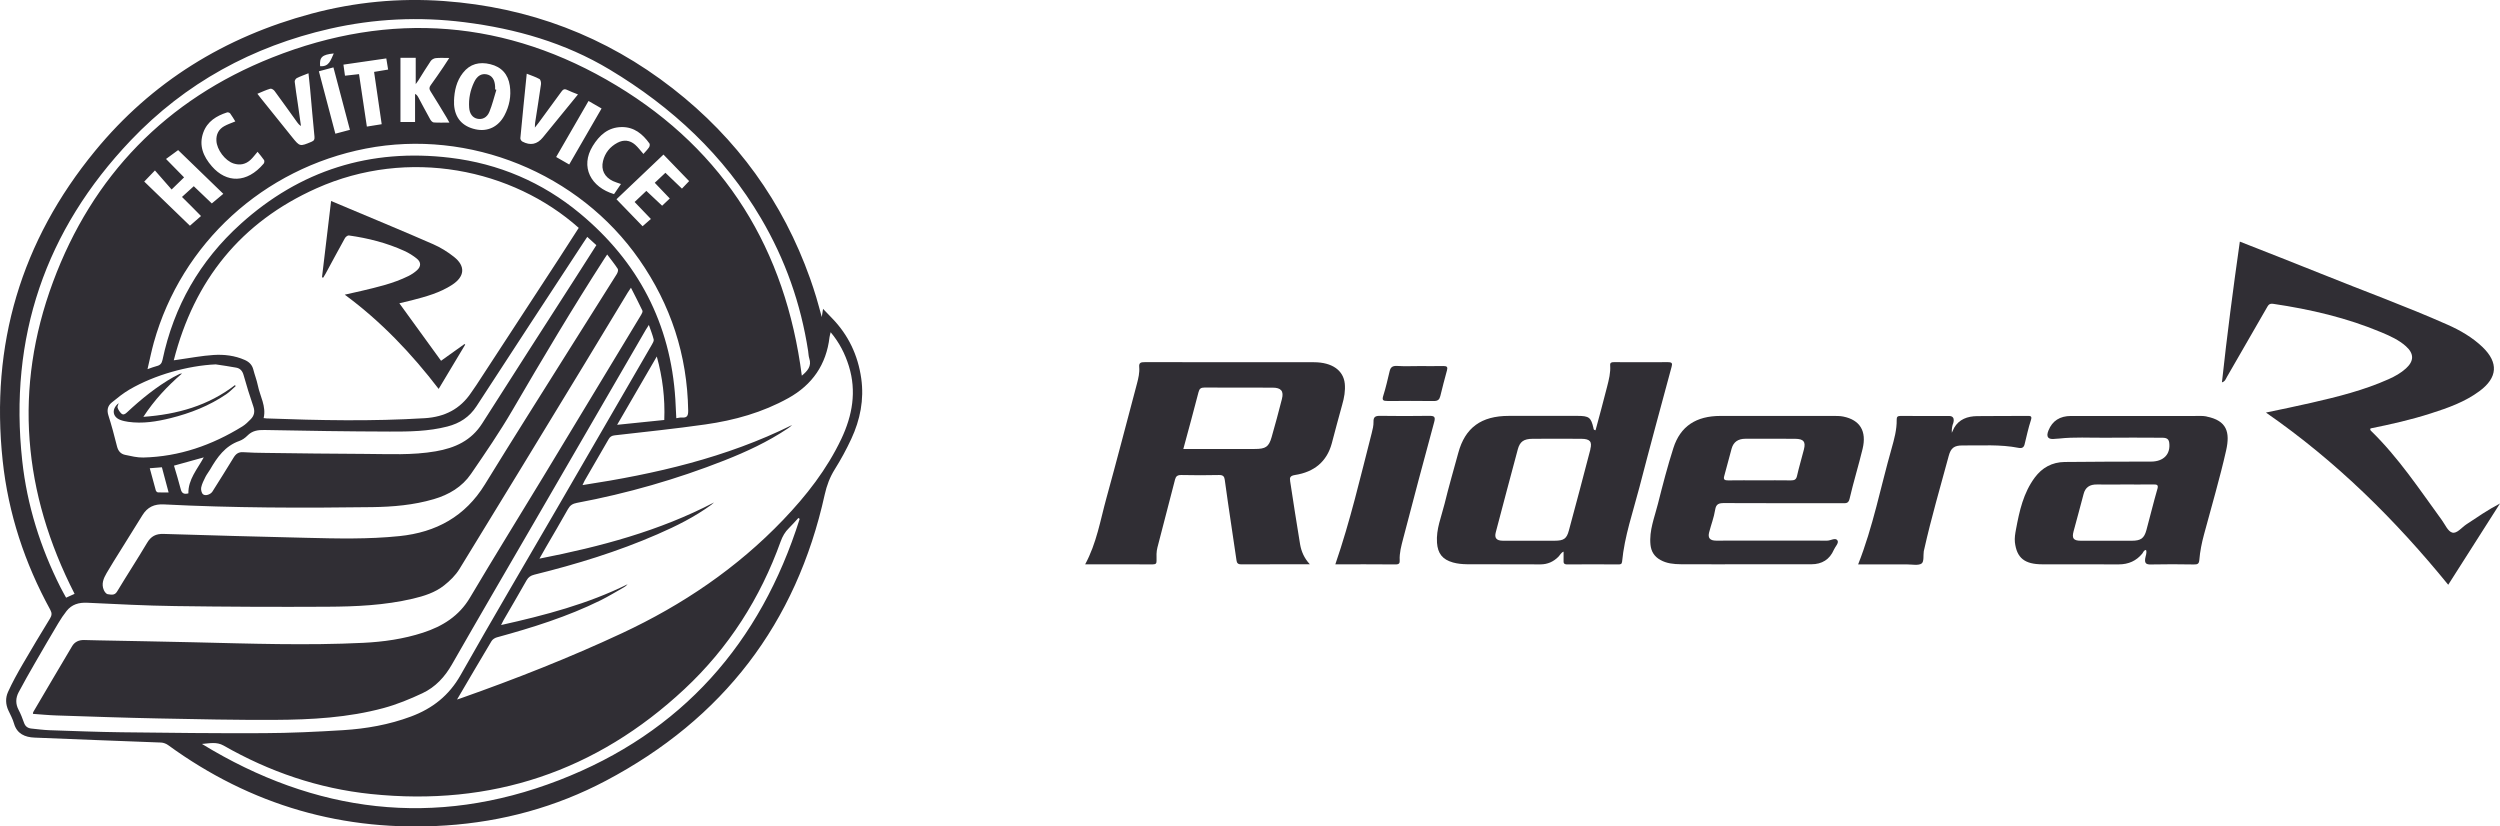 <svg width="121" height="40" viewBox="0 0 121 40" fill="none" xmlns="http://www.w3.org/2000/svg">
<g opacity="0.9" clip-path="url(#clip0_4072_16132)">
<g clip-path="url(#clip1_4072_16132)">
<path d="M39.774 15.342C39.799 15.187 39.814 15.094 39.836 14.949C39.996 15.116 40.13 15.257 40.267 15.397C41.065 16.215 41.526 17.199 41.684 18.317C41.829 19.337 41.633 20.317 41.202 21.244C40.968 21.748 40.7 22.241 40.405 22.712C40.164 23.097 40.014 23.496 39.916 23.938C38.541 30.177 34.993 34.797 29.316 37.792C26.909 39.062 24.319 39.77 21.595 39.951C16.634 40.281 12.147 38.982 8.137 36.063C8.042 35.994 7.911 35.944 7.795 35.939C5.752 35.856 3.709 35.79 1.667 35.7C1.215 35.681 0.82 35.522 0.677 35.015C0.615 34.796 0.501 34.59 0.404 34.382C0.268 34.087 0.26 33.774 0.387 33.493C0.594 33.035 0.839 32.592 1.092 32.157C1.524 31.41 1.971 30.672 2.42 29.935C2.51 29.787 2.522 29.676 2.433 29.513C1.197 27.257 0.403 24.858 0.13 22.303C-0.471 16.694 1.011 11.677 4.601 7.306C7.348 3.96 10.881 1.785 15.076 0.661C17.176 0.099 19.316 -0.107 21.484 0.05C25.607 0.348 29.313 1.75 32.565 4.284C35.675 6.707 37.892 9.777 39.209 13.48C39.316 13.781 39.414 14.085 39.507 14.39C39.596 14.685 39.673 14.983 39.773 15.342H39.774ZM28.011 11.029C24.813 8.183 19.781 7.115 15.308 9.119C11.663 10.752 9.402 13.56 8.41 17.439C8.524 17.423 8.574 17.415 8.624 17.408C9.194 17.329 9.761 17.218 10.334 17.181C10.848 17.148 11.365 17.208 11.849 17.423C12.059 17.517 12.203 17.659 12.261 17.888C12.327 18.147 12.427 18.398 12.48 18.659C12.586 19.18 12.895 19.666 12.76 20.236C12.82 20.243 12.863 20.25 12.907 20.252C15.459 20.347 18.012 20.397 20.564 20.24C21.517 20.181 22.275 19.8 22.806 19.002C22.888 18.877 22.978 18.758 23.059 18.634C24.398 16.584 25.736 14.535 27.073 12.485C27.389 12 27.7 11.512 28.011 11.029H28.011ZM22.12 33.858C22.148 33.849 22.224 33.825 22.299 33.798C24.95 32.862 27.564 31.834 30.111 30.644C33.04 29.275 35.67 27.495 37.904 25.162C39.029 23.988 40.021 22.717 40.721 21.242C41.256 20.111 41.465 18.943 41.085 17.718C40.901 17.125 40.625 16.582 40.204 16.079C40.181 16.181 40.158 16.249 40.149 16.32C39.994 17.641 39.322 18.62 38.157 19.268C36.906 19.964 35.546 20.343 34.14 20.543C32.681 20.751 31.214 20.903 29.75 21.07C29.605 21.087 29.525 21.137 29.456 21.259C29.072 21.93 28.681 22.598 28.294 23.267C28.264 23.32 28.242 23.378 28.193 23.479C31.735 22.938 35.15 22.151 38.339 20.57C38.271 20.639 38.195 20.694 38.117 20.745C37.163 21.383 36.126 21.865 35.061 22.285C32.747 23.196 30.364 23.881 27.918 24.34C27.716 24.378 27.591 24.457 27.491 24.637C27.143 25.261 26.777 25.874 26.419 26.492C26.324 26.656 26.231 26.823 26.109 27.038C29.073 26.456 31.918 25.698 34.561 24.318C34.519 24.36 34.474 24.398 34.426 24.433C33.62 25.021 32.731 25.463 31.818 25.86C29.895 26.699 27.895 27.31 25.861 27.814C25.689 27.857 25.575 27.929 25.486 28.087C25.122 28.735 24.742 29.375 24.37 30.019C24.335 30.079 24.307 30.143 24.252 30.252C26.39 29.775 28.448 29.232 30.377 28.277C30.324 28.339 30.263 28.388 30.196 28.426C29.82 28.639 29.45 28.868 29.062 29.059C27.461 29.849 25.763 30.378 24.045 30.849C23.949 30.875 23.839 30.947 23.789 31.03C23.222 31.977 22.666 32.93 22.12 33.858ZM30.537 13.927C30.461 14.04 30.419 14.099 30.383 14.16C29.666 15.344 28.952 16.529 28.233 17.712C26.237 20.991 24.244 24.272 22.235 27.543C22.049 27.845 21.776 28.112 21.495 28.334C21.057 28.682 20.522 28.849 19.98 28.977C18.615 29.298 17.222 29.359 15.83 29.366C13.381 29.38 10.931 29.368 8.483 29.334C7.06 29.315 5.639 29.239 4.218 29.173C3.813 29.155 3.474 29.253 3.223 29.571C3.076 29.757 2.943 29.956 2.822 30.16C2.441 30.799 2.066 31.442 1.695 32.086C1.424 32.556 1.155 33.027 0.901 33.507C0.755 33.783 0.747 34.07 0.901 34.36C1.005 34.556 1.087 34.766 1.16 34.976C1.221 35.155 1.339 35.244 1.519 35.262C1.809 35.292 2.099 35.331 2.39 35.342C3.558 35.381 4.725 35.428 5.893 35.442C8.185 35.469 10.476 35.497 12.768 35.485C14.047 35.479 15.328 35.419 16.605 35.34C17.728 35.27 18.834 35.075 19.894 34.679C20.93 34.293 21.733 33.664 22.29 32.678C23.828 29.959 25.414 27.267 26.982 24.565C28.508 21.933 30.034 19.301 31.558 16.668C31.601 16.595 31.656 16.497 31.638 16.426C31.582 16.202 31.494 15.985 31.405 15.727C31.339 15.831 31.298 15.891 31.261 15.954C29.452 19.075 27.643 22.196 25.833 25.317C24.513 27.594 23.183 29.867 21.877 32.153C21.529 32.764 21.074 33.257 20.446 33.552C19.841 33.836 19.213 34.095 18.569 34.269C16.845 34.736 15.069 34.833 13.293 34.842C11.421 34.851 9.549 34.811 7.677 34.773C6.03 34.74 4.384 34.682 2.736 34.628C2.357 34.616 1.978 34.578 1.593 34.551C1.601 34.505 1.599 34.48 1.609 34.463C2.235 33.399 2.86 32.334 3.492 31.273C3.615 31.066 3.819 30.974 4.062 30.977C4.287 30.98 4.511 30.988 4.736 30.993C6.278 31.024 7.821 31.05 9.363 31.086C12.104 31.15 14.844 31.248 17.584 31.113C18.566 31.065 19.536 30.926 20.474 30.621C21.425 30.311 22.22 29.816 22.749 28.923C23.913 26.958 25.117 25.017 26.301 23.064C27.881 20.456 29.458 17.845 31.034 15.233C31.069 15.175 31.116 15.082 31.093 15.034C30.924 14.675 30.738 14.322 30.538 13.926L30.537 13.927ZM29.387 12.319C29.332 12.4 29.295 12.453 29.26 12.508C27.707 14.916 26.245 17.379 24.802 19.853C24.185 20.912 23.489 21.927 22.795 22.939C22.364 23.568 21.728 23.945 20.993 24.16C20.022 24.445 19.021 24.531 18.018 24.545C14.655 24.591 11.291 24.586 7.931 24.413C7.463 24.388 7.135 24.548 6.897 24.93C6.547 25.493 6.197 26.054 5.847 26.617C5.616 26.989 5.379 27.36 5.159 27.739C5.01 27.993 4.895 28.266 5.027 28.563C5.062 28.644 5.145 28.752 5.215 28.759C5.371 28.777 5.543 28.837 5.666 28.632C6.142 27.842 6.647 27.069 7.118 26.276C7.308 25.955 7.545 25.83 7.922 25.842C10.22 25.915 12.519 25.974 14.817 26.03C16.322 26.067 17.827 26.103 19.329 25.948C21.115 25.765 22.518 24.994 23.472 23.441C24.831 21.229 26.222 19.035 27.603 16.836C28.351 15.645 29.106 14.458 29.852 13.265C29.896 13.196 29.934 13.069 29.901 13.016C29.749 12.78 29.57 12.562 29.388 12.318L29.387 12.319ZM3.61 28.743C1.109 23.851 0.652 18.803 2.565 13.649C4.475 8.503 8.045 4.819 13.176 2.782C18.914 0.504 24.55 0.952 29.831 4.136C35.113 7.321 38.023 12.101 38.808 18.183C39.081 17.955 39.295 17.725 39.168 17.342C39.132 17.231 39.132 17.108 39.114 16.991C38.762 14.706 38.007 12.56 36.832 10.564C35.038 7.517 32.529 5.181 29.506 3.366C27.343 2.068 24.968 1.389 22.479 1.075C20.29 0.799 18.112 0.901 15.962 1.392C12.217 2.247 8.971 4.018 6.331 6.791C2.183 11.15 0.426 16.335 1.076 22.302C1.311 24.455 1.954 26.494 2.929 28.43C3.015 28.599 3.109 28.763 3.199 28.928C3.354 28.858 3.483 28.8 3.61 28.742V28.743ZM7.139 17.868C7.335 17.801 7.459 17.748 7.588 17.717C7.751 17.678 7.829 17.591 7.865 17.421C8.411 14.825 9.674 12.62 11.646 10.84C14.525 8.24 17.925 7.171 21.788 7.636C24.138 7.919 26.253 8.822 28.069 10.329C30.89 12.669 32.457 15.666 32.687 19.326C32.706 19.626 32.718 19.926 32.733 20.241C32.838 20.227 32.921 20.201 33 20.208C33.266 20.233 33.312 20.107 33.308 19.867C33.264 17.192 32.471 14.76 30.939 12.562C28.017 8.37 22.721 6.219 17.709 7.19C12.751 8.152 8.791 11.77 7.445 16.576C7.332 16.981 7.25 17.394 7.139 17.869L7.139 17.868ZM10.44 17.636C9.096 17.696 7.485 18.144 6.27 18.852C5.963 19.031 5.683 19.258 5.407 19.483C5.214 19.641 5.164 19.846 5.246 20.103C5.404 20.598 5.537 21.1 5.663 21.604C5.718 21.826 5.841 21.97 6.053 22.015C6.343 22.076 6.642 22.151 6.936 22.144C8.677 22.103 10.262 21.546 11.73 20.64C11.88 20.548 12.01 20.417 12.135 20.29C12.304 20.118 12.347 19.922 12.264 19.679C12.09 19.174 11.933 18.663 11.788 18.148C11.732 17.951 11.623 17.829 11.433 17.794C11.104 17.731 10.772 17.688 10.44 17.636L10.44 17.636ZM28.423 11.465C28.357 11.564 28.287 11.668 28.218 11.773C26.498 14.401 24.773 17.024 23.064 19.659C22.721 20.188 22.251 20.488 21.655 20.643C20.739 20.88 19.801 20.891 18.867 20.888C16.845 20.883 14.823 20.852 12.802 20.812C12.477 20.806 12.209 20.845 11.975 21.084C11.867 21.193 11.729 21.292 11.585 21.342C10.894 21.585 10.512 22.131 10.171 22.721C10.1 22.843 10.008 22.954 9.945 23.08C9.863 23.245 9.775 23.415 9.738 23.592C9.717 23.695 9.752 23.859 9.826 23.922C9.945 24.023 10.197 23.927 10.281 23.793C10.624 23.244 10.973 22.699 11.308 22.145C11.421 21.96 11.553 21.87 11.779 21.886C12.137 21.911 12.497 21.917 12.856 21.921C14.459 21.94 16.061 21.965 17.664 21.969C18.808 21.973 19.955 22.042 21.093 21.843C22.02 21.682 22.81 21.327 23.338 20.495C24.829 18.146 26.339 15.808 27.842 13.466C28.182 12.935 28.521 12.403 28.864 11.866C28.715 11.731 28.578 11.606 28.422 11.464L28.423 11.465ZM38.705 25.114C38.684 25.099 38.662 25.084 38.641 25.07C38.49 25.234 38.345 25.405 38.185 25.56C37.994 25.745 37.872 25.961 37.782 26.212C36.798 28.951 35.266 31.354 33.133 33.347C28.864 37.335 23.792 39.039 17.951 38.43C15.409 38.165 13.038 37.352 10.826 36.087C10.481 35.889 10.129 35.982 9.774 36.007C15.247 39.356 21.032 40.09 27.052 37.764C33.006 35.464 36.808 31.119 38.705 25.113V25.114ZM9.379 9.013C9.673 9.294 9.98 9.588 10.252 9.847C10.452 9.68 10.622 9.537 10.808 9.381C10.045 8.642 9.299 7.92 8.622 7.265C8.407 7.422 8.221 7.558 8.035 7.694C8.345 8.011 8.626 8.297 8.909 8.585C8.731 8.758 8.553 8.932 8.306 9.172C8.043 8.871 7.775 8.566 7.499 8.25C7.305 8.452 7.147 8.616 6.981 8.788C7.743 9.524 8.485 10.242 9.192 10.925C9.384 10.757 9.557 10.607 9.729 10.456C9.569 10.293 9.423 10.145 9.277 9.998C9.126 9.847 8.973 9.696 8.808 9.532C8.996 9.361 9.177 9.197 9.379 9.013ZM21.976 4.882C21.976 4.942 21.973 5.001 21.976 5.061C22.017 5.706 22.372 6.116 23.012 6.258C23.596 6.389 24.117 6.142 24.414 5.587C24.655 5.134 24.75 4.649 24.674 4.142C24.592 3.596 24.277 3.24 23.73 3.107C23.204 2.979 22.748 3.089 22.405 3.528C22.094 3.925 21.991 4.392 21.974 4.883L21.976 4.882ZM21.752 5.934C21.697 5.835 21.66 5.764 21.619 5.695C21.361 5.269 21.107 4.841 20.839 4.42C20.767 4.307 20.768 4.23 20.846 4.123C21.058 3.835 21.257 3.538 21.459 3.243C21.548 3.113 21.632 2.979 21.744 2.806C21.491 2.806 21.289 2.792 21.09 2.813C21.003 2.821 20.896 2.882 20.847 2.953C20.637 3.26 20.447 3.58 20.248 3.894C20.217 3.944 20.179 3.99 20.121 4.072V2.796H19.382V5.905H20.089V4.545C20.172 4.587 20.205 4.634 20.232 4.684C20.429 5.051 20.622 5.42 20.825 5.783C20.86 5.845 20.933 5.923 20.994 5.927C21.231 5.943 21.471 5.933 21.752 5.933L21.752 5.934ZM12.457 4.538C12.524 4.625 12.572 4.688 12.622 4.75C13.125 5.376 13.628 6.003 14.132 6.629C14.513 7.102 14.512 7.097 15.073 6.864C15.199 6.812 15.234 6.752 15.221 6.616C15.144 5.848 15.08 5.08 15.01 4.311C14.987 4.063 14.958 3.815 14.931 3.546C14.721 3.63 14.537 3.693 14.365 3.78C14.313 3.806 14.257 3.9 14.264 3.956C14.303 4.302 14.36 4.646 14.41 4.99C14.463 5.359 14.514 5.728 14.567 6.097C14.48 6.046 14.431 5.984 14.384 5.92C14.019 5.413 13.658 4.903 13.287 4.4C13.244 4.343 13.137 4.277 13.083 4.293C12.879 4.353 12.684 4.445 12.458 4.538L12.457 4.538ZM27.975 4.57C27.778 4.489 27.607 4.431 27.447 4.351C27.316 4.286 27.247 4.332 27.171 4.438C26.81 4.939 26.442 5.436 26.076 5.934C26.028 5.999 25.976 6.062 25.888 6.175C25.893 6.051 25.891 5.999 25.899 5.948C25.994 5.325 26.096 4.702 26.184 4.077C26.196 3.995 26.165 3.856 26.109 3.825C25.922 3.721 25.715 3.655 25.494 3.567C25.387 4.625 25.282 5.657 25.185 6.691C25.18 6.743 25.235 6.827 25.285 6.853C25.669 7.057 25.998 6.99 26.273 6.654C26.832 5.968 27.393 5.282 27.974 4.57H27.975ZM33.354 8.766C32.942 8.34 32.532 7.916 32.112 7.481C31.343 8.212 30.594 8.924 29.837 9.644C30.277 10.099 30.7 10.536 31.101 10.95C31.245 10.823 31.371 10.713 31.503 10.598C31.237 10.321 30.981 10.054 30.715 9.776C30.919 9.583 31.105 9.407 31.283 9.239C31.547 9.487 31.79 9.716 32.047 9.957C32.163 9.848 32.285 9.732 32.417 9.607C32.171 9.351 31.936 9.105 31.69 8.847C31.873 8.675 32.038 8.52 32.206 8.363C32.481 8.627 32.737 8.872 33.006 9.129C33.114 9.015 33.226 8.899 33.353 8.766H33.354ZM31.789 17.254C31.157 18.343 30.524 19.433 29.869 20.561C30.661 20.48 31.403 20.404 32.151 20.327C32.192 19.275 32.069 18.265 31.789 17.253V17.254ZM31.142 7.451C31.232 7.348 31.334 7.247 31.413 7.132C31.446 7.085 31.462 6.983 31.433 6.943C31.102 6.484 30.69 6.14 30.083 6.15C29.429 6.16 29.007 6.549 28.69 7.064C28.065 8.078 28.601 9.061 29.719 9.395C29.829 9.235 29.94 9.073 30.055 8.906C29.904 8.852 29.781 8.818 29.667 8.764C29.26 8.572 29.081 8.222 29.186 7.794C29.282 7.399 29.524 7.101 29.884 6.91C30.184 6.75 30.483 6.78 30.74 7.004C30.883 7.129 30.996 7.287 31.142 7.452V7.451ZM12.466 7.347C12.339 7.495 12.247 7.622 12.135 7.728C11.899 7.952 11.617 8.014 11.306 7.913C10.894 7.78 10.495 7.245 10.474 6.811C10.458 6.499 10.584 6.258 10.853 6.107C11.016 6.015 11.199 5.957 11.389 5.877C11.309 5.749 11.232 5.614 11.14 5.49C11.114 5.455 11.033 5.426 10.992 5.44C10.477 5.607 10.037 5.874 9.841 6.41C9.611 7.043 9.844 7.578 10.254 8.049C10.962 8.865 11.951 8.88 12.763 7.918C12.794 7.881 12.806 7.787 12.781 7.749C12.687 7.609 12.575 7.483 12.466 7.347L12.466 7.347ZM17.377 3.589C17.506 4.448 17.629 5.279 17.756 6.127C18.017 6.085 18.242 6.049 18.474 6.012C18.348 5.149 18.228 4.317 18.106 3.48C18.351 3.44 18.564 3.404 18.785 3.367C18.755 3.183 18.728 3.018 18.697 2.827C17.998 2.928 17.322 3.026 16.622 3.128C16.648 3.315 16.671 3.479 16.697 3.664C16.926 3.639 17.138 3.615 17.378 3.588L17.377 3.589ZM16.936 6.285C16.666 5.259 16.403 4.265 16.138 3.261C15.892 3.327 15.677 3.385 15.434 3.45C15.702 4.466 15.965 5.464 16.231 6.471C16.48 6.405 16.695 6.348 16.936 6.284L16.936 6.285ZM27.55 7.961C28.076 7.05 28.591 6.159 29.116 5.25C28.9 5.125 28.703 5.012 28.485 4.887C27.958 5.798 27.441 6.693 26.918 7.599C27.133 7.722 27.326 7.832 27.549 7.961H27.55ZM8.421 22.537C8.533 22.924 8.652 23.297 8.747 23.676C8.799 23.884 8.913 23.933 9.118 23.879C9.104 23.207 9.547 22.714 9.862 22.137C9.373 22.273 8.922 22.398 8.421 22.537ZM7.249 22.664C7.352 23.046 7.443 23.394 7.542 23.74C7.553 23.778 7.607 23.829 7.644 23.831C7.811 23.84 7.979 23.835 8.161 23.835C8.049 23.416 7.944 23.019 7.836 22.616C7.649 22.63 7.473 22.645 7.249 22.663L7.249 22.664ZM16.154 2.587C15.585 2.644 15.455 2.772 15.494 3.203C15.936 3.243 16.008 2.895 16.154 2.587Z" fill="#19171E"/>
<path d="M21.231 18.823C19.909 17.102 18.454 15.567 16.686 14.262C16.983 14.195 17.232 14.142 17.48 14.083C18.259 13.898 19.04 13.721 19.762 13.363C19.914 13.288 20.062 13.191 20.186 13.077C20.382 12.897 20.385 12.69 20.178 12.521C19.996 12.372 19.788 12.243 19.573 12.145C18.718 11.755 17.813 11.526 16.884 11.396C16.827 11.389 16.73 11.463 16.696 11.524C16.378 12.095 16.07 12.672 15.758 13.247C15.723 13.311 15.683 13.373 15.646 13.435C15.625 13.432 15.604 13.427 15.584 13.424C15.729 12.206 15.874 10.987 16.025 9.728C16.355 9.866 16.647 9.989 16.939 10.112C18.282 10.678 19.628 11.234 20.961 11.818C21.32 11.975 21.665 12.188 21.971 12.431C22.539 12.879 22.497 13.382 21.888 13.782C21.292 14.173 20.613 14.357 19.932 14.534C19.723 14.588 19.513 14.635 19.329 14.679C19.994 15.597 20.663 16.52 21.347 17.462C21.721 17.195 22.101 16.923 22.48 16.652C22.492 16.66 22.504 16.669 22.517 16.678C22.096 17.38 21.675 18.082 21.231 18.824V18.823Z" fill="#19171E"/>
<path d="M5.744 19.514C5.721 19.599 5.671 19.68 5.691 19.734C5.727 19.836 5.792 19.936 5.87 20.012C5.964 20.103 6.053 20.045 6.14 19.965C6.834 19.317 7.567 18.72 8.397 18.249C8.494 18.194 8.595 18.145 8.696 18.095C8.713 18.087 8.736 18.088 8.812 18.074C8.084 18.706 7.465 19.367 6.938 20.176C8.59 20.056 10.08 19.634 11.371 18.64C11.383 18.655 11.396 18.67 11.408 18.684C11.258 18.816 11.119 18.966 10.955 19.078C10.131 19.64 9.216 19.999 8.252 20.239C7.581 20.405 6.903 20.515 6.208 20.417C6.075 20.398 5.941 20.37 5.817 20.322C5.436 20.173 5.395 19.785 5.743 19.514L5.744 19.514Z" fill="#19171E"/>
<path d="M24.025 4.345C23.914 4.702 23.827 5.07 23.685 5.415C23.568 5.699 23.334 5.801 23.094 5.745C22.871 5.694 22.727 5.504 22.707 5.206C22.677 4.776 22.763 4.363 22.948 3.975C23.094 3.667 23.306 3.547 23.561 3.6C23.811 3.652 23.949 3.854 23.964 4.193C23.966 4.237 23.964 4.282 23.964 4.327C23.984 4.333 24.005 4.338 24.026 4.345H24.025Z" fill="#19171E"/>
</g>
<g clip-path="url(#clip2_4072_16132)">
<path d="M107.541 18.511C107.789 16.225 108.084 13.971 108.408 11.694C109.731 12.216 111.034 12.721 112.327 13.243C114.369 14.07 116.445 14.821 118.455 15.713C119.078 15.988 119.667 16.331 120.156 16.799C120.936 17.551 120.887 18.279 120.009 18.929C119.307 19.451 118.482 19.745 117.645 20.011C116.693 20.317 115.714 20.538 114.735 20.735C114.71 20.779 114.717 20.816 114.754 20.85C116.094 22.155 117.103 23.688 118.185 25.172C118.345 25.39 118.477 25.721 118.691 25.778C118.914 25.838 119.147 25.528 119.373 25.379C119.896 25.034 120.411 24.676 121 24.368C120.175 25.664 119.351 26.957 118.494 28.303C115.937 25.163 113.09 22.337 109.672 19.968C110.43 19.807 111.139 19.665 111.846 19.501C113.132 19.207 114.408 18.89 115.608 18.353C115.915 18.215 116.207 18.054 116.452 17.829C116.845 17.468 116.843 17.116 116.448 16.76C116.109 16.455 115.687 16.264 115.265 16.087C113.593 15.384 111.834 14.973 110.027 14.706C109.819 14.676 109.78 14.78 109.708 14.902C109.068 16.018 108.427 17.133 107.782 18.245C107.728 18.339 107.698 18.463 107.536 18.509L107.541 18.511Z" fill="#19171E"/>
<path d="M65.087 18.566C65.02 17.923 64.473 17.535 63.597 17.532C60.868 17.526 58.139 17.532 55.41 17.528C55.216 17.528 55.118 17.553 55.138 17.765C55.162 18.038 55.098 18.309 55.027 18.576C54.536 20.425 54.055 22.277 53.547 24.122C53.253 25.19 53.076 26.291 52.522 27.313C53.628 27.313 54.711 27.311 55.795 27.316C55.952 27.316 55.979 27.263 55.977 27.13C55.972 26.921 55.965 26.707 56.019 26.5C56.306 25.402 56.59 24.303 56.873 23.205C56.912 23.054 56.988 22.989 57.172 22.991C57.783 23.005 58.394 23.005 59.005 22.991C59.207 22.987 59.258 23.074 59.278 23.221C59.329 23.587 59.381 23.952 59.432 24.315C59.57 25.252 59.707 26.188 59.847 27.125C59.864 27.238 59.906 27.313 60.061 27.313C61.155 27.309 62.25 27.311 63.396 27.311C63.119 27.01 62.984 26.688 62.925 26.348C62.753 25.333 62.603 24.313 62.444 23.295C62.414 23.113 62.439 23.028 62.682 22.989C63.612 22.845 64.216 22.337 64.454 21.475C64.625 20.848 64.782 20.216 64.962 19.589C65.06 19.249 65.121 18.911 65.087 18.562V18.566ZM62.046 19.308C61.884 19.929 61.725 20.549 61.545 21.163C61.408 21.636 61.253 21.73 60.728 21.73C59.587 21.73 58.443 21.73 57.273 21.73C57.528 20.781 57.778 19.883 58.009 18.978C58.053 18.808 58.124 18.757 58.301 18.757C59.398 18.764 60.498 18.757 61.594 18.762C62.007 18.762 62.142 18.932 62.046 19.306V19.308Z" fill="#19171E"/>
<path d="M80.732 17.528C79.861 17.535 78.987 17.532 78.116 17.528C77.993 17.528 77.922 17.549 77.932 17.682C77.959 18.033 77.871 18.373 77.785 18.711C77.608 19.419 77.412 20.122 77.225 20.825C77.12 20.809 77.132 20.761 77.124 20.721C77.004 20.202 76.911 20.131 76.359 20.129C75.249 20.129 74.138 20.129 73.028 20.129C71.691 20.129 70.913 20.698 70.582 21.916C70.358 22.739 70.118 23.559 69.917 24.386C69.764 25.009 69.502 25.613 69.551 26.27C69.588 26.783 69.809 27.079 70.324 27.224C70.537 27.284 70.768 27.306 70.989 27.309C72.179 27.316 73.367 27.309 74.557 27.316C74.911 27.316 75.188 27.182 75.421 26.953C75.505 26.87 75.549 26.75 75.677 26.698C75.677 26.849 75.681 26.987 75.677 27.125C75.669 27.249 75.691 27.318 75.856 27.318C76.683 27.311 77.51 27.313 78.337 27.318C78.44 27.318 78.496 27.302 78.509 27.185C78.624 25.956 79.036 24.784 79.346 23.591C79.851 21.643 80.379 19.701 80.904 17.758C80.948 17.595 80.938 17.528 80.735 17.53L80.732 17.528ZM76.975 21.748C76.634 23.058 76.288 24.368 75.934 25.675C75.826 26.079 75.686 26.169 75.245 26.171C74.837 26.171 74.43 26.171 74.022 26.171C73.593 26.171 73.161 26.176 72.731 26.171C72.43 26.167 72.322 26.041 72.395 25.765C72.749 24.423 73.102 23.081 73.463 21.742C73.564 21.374 73.75 21.243 74.17 21.238C74.962 21.232 75.755 21.232 76.545 21.238C76.958 21.243 77.068 21.376 76.97 21.748H76.975Z" fill="#19171E"/>
<path d="M106.798 20.156C106.611 20.12 106.415 20.133 106.221 20.133C104.228 20.133 102.233 20.133 100.24 20.133C99.699 20.133 99.334 20.367 99.146 20.834C99.016 21.154 99.129 21.289 99.484 21.238C99.541 21.232 99.597 21.234 99.654 21.227C100.397 21.144 101.146 21.193 101.892 21.186C102.788 21.177 103.681 21.181 104.577 21.186C104.756 21.186 104.957 21.179 104.989 21.413C105.068 21.978 104.722 22.341 104.108 22.341C102.714 22.346 101.323 22.341 99.929 22.36C99.317 22.369 98.837 22.638 98.486 23.109C97.926 23.865 97.74 24.735 97.575 25.616C97.536 25.822 97.499 26.038 97.521 26.243C97.609 27.006 97.992 27.311 98.846 27.313C100.081 27.318 101.315 27.313 102.55 27.316C103.023 27.316 103.399 27.143 103.686 26.794C103.737 26.73 103.752 26.633 103.868 26.617C103.922 26.764 103.843 26.902 103.826 27.04C103.799 27.258 103.868 27.327 104.11 27.32C104.8 27.304 105.492 27.309 106.184 27.32C106.363 27.323 106.432 27.288 106.447 27.104C106.481 26.686 106.565 26.273 106.675 25.866C107.036 24.51 107.438 23.164 107.745 21.799C107.944 20.915 107.779 20.356 106.8 20.161L106.798 20.156ZM104.415 23.674C104.226 24.331 104.066 24.995 103.887 25.654C103.777 26.059 103.615 26.172 103.173 26.172C102.358 26.172 101.541 26.174 100.726 26.172C100.356 26.172 100.27 26.061 100.361 25.717C100.52 25.117 100.689 24.52 100.844 23.918C100.927 23.587 101.141 23.442 101.497 23.449C101.939 23.456 102.38 23.449 102.822 23.449C103.286 23.449 103.75 23.453 104.216 23.447C104.405 23.444 104.476 23.467 104.417 23.674H104.415Z" fill="#19171E"/>
<path d="M89.214 20.161C89.049 20.129 88.877 20.131 88.708 20.131C86.897 20.131 85.083 20.129 83.272 20.131C82.092 20.131 81.329 20.63 80.992 21.684C80.707 22.576 80.472 23.481 80.244 24.386C80.082 25.036 79.814 25.673 79.883 26.364C79.917 26.693 80.067 26.939 80.371 27.106C80.673 27.274 81.009 27.306 81.346 27.309C82.467 27.316 83.589 27.311 84.708 27.311C85.692 27.311 86.678 27.311 87.663 27.311C88.191 27.311 88.557 27.076 88.76 26.606C88.826 26.452 89.017 26.277 88.931 26.153C88.831 26.006 88.608 26.169 88.433 26.167C86.644 26.16 84.855 26.167 83.066 26.167C82.759 26.167 82.651 26.036 82.722 25.765C82.816 25.399 82.956 25.041 83.014 24.671C83.059 24.391 83.191 24.347 83.459 24.349C85.361 24.358 87.263 24.354 89.167 24.356C89.339 24.356 89.466 24.375 89.52 24.14C89.707 23.331 89.955 22.534 90.149 21.728C90.357 20.866 90.024 20.324 89.211 20.161H89.214ZM87.309 21.755C87.201 22.183 87.071 22.608 86.975 23.037C86.936 23.212 86.85 23.253 86.676 23.251C86.166 23.242 85.658 23.249 85.147 23.249C84.649 23.249 84.151 23.242 83.653 23.251C83.481 23.253 83.402 23.219 83.451 23.047C83.574 22.601 83.687 22.153 83.812 21.707C83.9 21.392 84.126 21.236 84.475 21.236C85.28 21.236 86.082 21.229 86.887 21.238C87.299 21.243 87.405 21.378 87.309 21.755Z" fill="#19171E"/>
<path d="M97.992 21.498C98.088 21.11 98.171 20.717 98.296 20.335C98.363 20.129 98.274 20.129 98.112 20.131C97.308 20.136 96.505 20.131 95.7 20.14C95.224 20.145 94.819 20.292 94.579 20.708C94.554 20.761 94.529 20.813 94.468 20.947C94.453 20.742 94.507 20.561 94.507 20.561C94.507 20.561 94.709 20.133 94.331 20.133C93.55 20.133 92.767 20.138 91.987 20.131C91.832 20.131 91.798 20.184 91.8 20.317C91.808 20.795 91.68 21.257 91.552 21.712C91.02 23.58 90.657 25.491 89.933 27.318C90.733 27.318 91.525 27.318 92.316 27.318C92.551 27.318 92.851 27.382 93.005 27.274C93.13 27.187 93.081 26.884 93.111 26.677C93.116 26.647 93.128 26.615 93.133 26.585C93.472 25.066 93.913 23.571 94.318 22.066C94.421 21.682 94.583 21.555 95.001 21.56C95.904 21.569 96.809 21.5 97.703 21.677C97.87 21.709 97.953 21.654 97.992 21.503V21.498Z" fill="#19171E"/>
<path d="M69.153 20.127C68.373 20.138 67.593 20.14 66.812 20.127C66.567 20.122 66.471 20.177 66.478 20.416C66.483 20.602 66.434 20.793 66.388 20.974C65.845 23.086 65.354 25.211 64.63 27.313C65.602 27.313 66.574 27.309 67.548 27.318C67.728 27.318 67.752 27.251 67.745 27.111C67.728 26.76 67.823 26.42 67.909 26.087C68.402 24.195 68.903 22.307 69.416 20.423C69.487 20.163 69.411 20.124 69.156 20.127H69.153Z" fill="#19171E"/>
<path d="M67.153 19.41C67.899 19.403 68.645 19.4 69.391 19.41C69.593 19.412 69.669 19.338 69.71 19.173C69.811 18.755 69.921 18.337 70.034 17.923C70.076 17.771 70.039 17.714 69.865 17.716C69.48 17.725 69.097 17.718 68.712 17.718C68.351 17.718 67.988 17.735 67.627 17.712C67.401 17.698 67.305 17.771 67.259 17.964C67.163 18.362 67.075 18.764 66.95 19.154C66.881 19.368 66.94 19.41 67.156 19.407L67.153 19.41Z" fill="#19171E"/>
</g>
</g>
<defs>
<clipPath id="clip0_4072_16132">
<rect width="121" height="40" fill="white"/>
</clipPath>
<clipPath id="clip1_4072_16132">
<rect width="41.731" height="40.002" fill="white" transform="translate(0 -0.001)"/>
</clipPath>
<clipPath id="clip2_4072_16132">
<rect width="68.478" height="16.612" fill="white" transform="translate(52.522 11.694)"/>
</clipPath>
</defs>
</svg>
